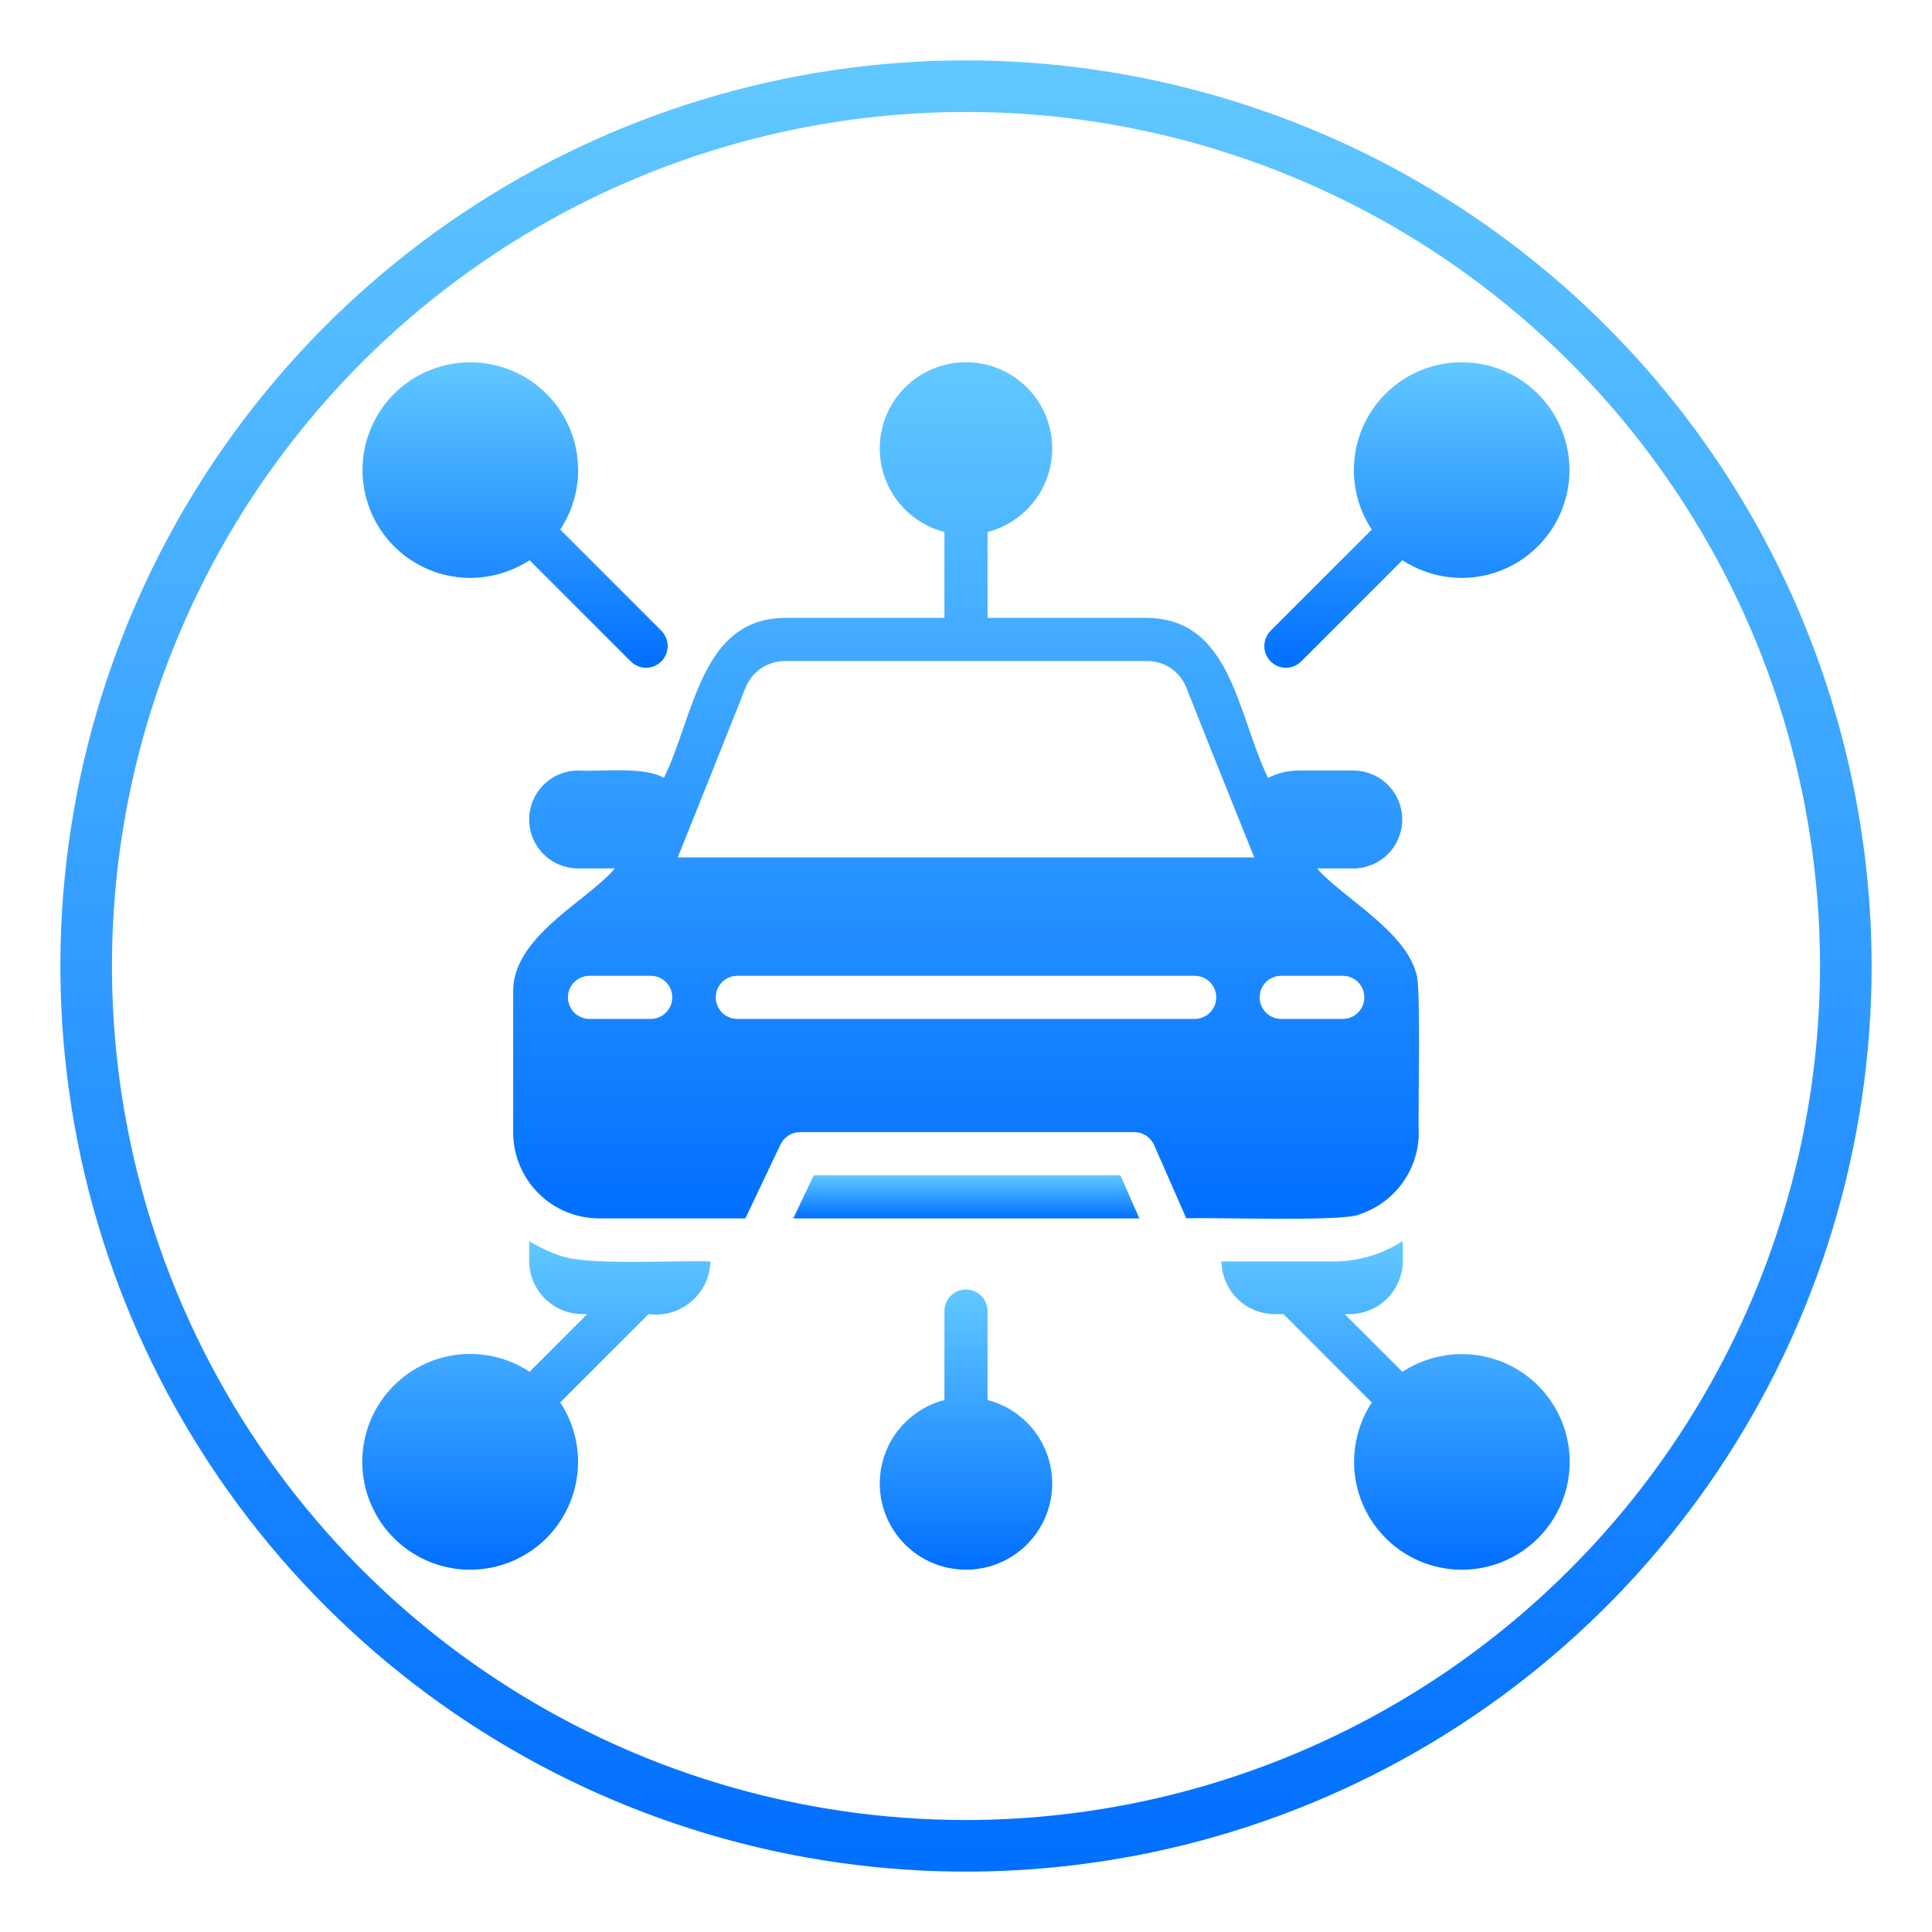 <svg width="68" height="68" viewBox="0 0 68 68" fill="none" xmlns="http://www.w3.org/2000/svg">
<path d="M16.546 20.34C17.289 20.339 18.016 20.123 18.64 19.718L22.207 23.285C22.351 23.425 22.544 23.504 22.745 23.505C22.895 23.503 23.041 23.457 23.164 23.373C23.288 23.289 23.384 23.171 23.442 23.033C23.499 22.895 23.515 22.743 23.487 22.596C23.459 22.45 23.388 22.314 23.284 22.207L19.718 18.64C20.184 17.936 20.402 17.096 20.337 16.254C20.272 15.411 19.927 14.615 19.358 13.99C18.789 13.366 18.028 12.949 17.195 12.806C16.363 12.663 15.506 12.803 14.761 13.201C14.017 13.601 13.427 14.237 13.085 15.009C12.742 15.782 12.668 16.646 12.873 17.466C13.078 18.285 13.55 19.013 14.215 19.534C14.881 20.055 15.701 20.338 16.546 20.34Z" fill="url(#paint0_linear_325_214)"/>
<path d="M34.758 49.276V46.142C34.758 45.941 34.678 45.749 34.535 45.607C34.393 45.465 34.2 45.386 34 45.386C33.799 45.386 33.606 45.465 33.464 45.607C33.322 45.749 33.242 45.941 33.241 46.142V49.276C32.526 49.461 31.903 49.9 31.488 50.511C31.074 51.123 30.896 51.864 30.989 52.597C31.083 53.329 31.44 54.003 31.994 54.491C32.548 54.979 33.261 55.248 34 55.248C34.738 55.248 35.451 54.979 36.005 54.491C36.56 54.003 36.917 53.329 37.01 52.597C37.103 51.864 36.926 51.123 36.511 50.511C36.097 49.9 35.474 49.461 34.758 49.276Z" fill="url(#paint1_linear_325_214)"/>
<path d="M51.454 47.66C50.71 47.661 49.983 47.877 49.359 48.282L47.329 46.252H47.492C47.74 46.252 47.984 46.203 48.213 46.109C48.441 46.014 48.649 45.876 48.823 45.701C48.998 45.526 49.137 45.319 49.231 45.09C49.326 44.862 49.374 44.617 49.374 44.37V43.679C48.646 44.15 47.798 44.4 46.931 44.4L42.992 44.4C43 44.894 43.202 45.366 43.554 45.712C43.906 46.059 44.38 46.253 44.874 46.252H45.174L48.282 49.36C47.877 49.983 47.661 50.711 47.659 51.454C47.659 52.205 47.882 52.938 48.299 53.562C48.716 54.186 49.308 54.672 50.002 54.96C50.695 55.247 51.458 55.322 52.194 55.176C52.93 55.029 53.606 54.668 54.137 54.137C54.667 53.606 55.029 52.93 55.175 52.194C55.322 51.458 55.246 50.695 54.959 50.002C54.672 49.309 54.186 48.716 53.562 48.299C52.938 47.882 52.204 47.66 51.454 47.66Z" fill="url(#paint2_linear_325_214)"/>
<path d="M45.254 23.505C45.455 23.504 45.648 23.425 45.793 23.285L49.359 19.718C49.983 20.123 50.71 20.339 51.454 20.34C52.299 20.338 53.119 20.055 53.784 19.534C54.449 19.013 54.922 18.285 55.127 17.466C55.332 16.646 55.257 15.782 54.915 15.009C54.573 14.237 53.983 13.601 53.238 13.201C52.493 12.802 51.637 12.663 50.804 12.806C49.971 12.949 49.21 13.366 48.641 13.99C48.072 14.615 47.728 15.411 47.663 16.254C47.597 17.096 47.815 17.936 48.282 18.64L44.715 22.207C44.611 22.314 44.541 22.45 44.513 22.597C44.485 22.743 44.5 22.895 44.558 23.033C44.615 23.171 44.711 23.289 44.835 23.373C44.959 23.457 45.104 23.503 45.254 23.505Z" fill="url(#paint3_linear_325_214)"/>
<path d="M28.642 41.365L27.921 42.883H40.101L39.434 41.365H28.642Z" fill="url(#paint4_linear_325_214)"/>
<path d="M47.857 42.738C48.46 42.539 48.986 42.154 49.359 41.639C49.732 41.125 49.934 40.506 49.936 39.87C49.9 39.371 50.022 34.631 49.853 34.285C49.461 32.751 47.223 31.573 46.354 30.566L47.652 30.566C48.105 30.561 48.538 30.377 48.857 30.055C49.176 29.732 49.355 29.297 49.355 28.843C49.355 28.39 49.176 27.955 48.857 27.632C48.538 27.31 48.105 27.126 47.652 27.121H45.717C45.34 27.121 44.968 27.209 44.632 27.379C43.559 25.199 43.355 21.774 40.374 21.748L34.758 21.748V18.724C35.474 18.539 36.097 18.1 36.512 17.488C36.927 16.877 37.104 16.135 37.011 15.402C36.918 14.669 36.561 13.995 36.006 13.507C35.452 13.019 34.739 12.749 34 12.749C33.261 12.749 32.547 13.019 31.993 13.507C31.439 13.995 31.081 14.669 30.988 15.402C30.895 16.135 31.073 16.877 31.487 17.488C31.902 18.1 32.525 18.539 33.241 18.724V21.748H27.625C24.659 21.77 24.437 25.198 23.368 27.379C22.675 26.964 21.117 27.165 20.348 27.121C19.891 27.121 19.453 27.302 19.129 27.625C18.806 27.948 18.625 28.387 18.625 28.843C18.625 29.3 18.806 29.738 19.129 30.061C19.453 30.385 19.891 30.566 20.348 30.566H21.645C20.65 31.735 17.968 32.998 18.063 34.99V39.87C18.066 40.667 18.383 41.431 18.946 41.995C19.509 42.559 20.272 42.878 21.069 42.883H26.236L27.473 40.28C27.535 40.151 27.632 40.042 27.753 39.965C27.873 39.889 28.013 39.848 28.156 39.847H39.926C40.072 39.847 40.215 39.889 40.338 39.969C40.46 40.048 40.557 40.162 40.617 40.295L41.755 42.883C42.381 42.833 47.353 43.017 47.857 42.738ZM22.913 35.863H20.735C20.536 35.859 20.346 35.778 20.207 35.636C20.067 35.494 19.989 35.303 19.989 35.104C19.989 34.905 20.067 34.714 20.207 34.572C20.346 34.43 20.536 34.349 20.735 34.345H22.913C23.112 34.348 23.303 34.429 23.443 34.571C23.583 34.713 23.662 34.904 23.662 35.104C23.662 35.304 23.583 35.495 23.443 35.637C23.303 35.779 23.112 35.86 22.913 35.863ZM42.059 35.863H25.948C25.747 35.862 25.555 35.782 25.413 35.64C25.272 35.497 25.192 35.305 25.192 35.104C25.192 34.903 25.272 34.711 25.413 34.569C25.555 34.426 25.747 34.346 25.948 34.345H42.059C42.258 34.348 42.449 34.429 42.589 34.571C42.729 34.713 42.808 34.904 42.808 35.104C42.808 35.304 42.729 35.495 42.589 35.637C42.449 35.779 42.258 35.86 42.059 35.863ZM23.854 30.179C23.861 30.171 26.001 24.821 26.252 24.176C26.366 23.906 26.557 23.676 26.801 23.514C27.045 23.352 27.332 23.265 27.625 23.266H40.374C40.665 23.265 40.949 23.349 41.192 23.508C41.435 23.667 41.625 23.895 41.74 24.161C41.983 24.791 44.138 30.171 44.146 30.179H23.854ZM44.336 35.104C44.335 35.004 44.355 34.906 44.393 34.813C44.431 34.721 44.486 34.637 44.557 34.567C44.627 34.496 44.711 34.44 44.804 34.402C44.896 34.364 44.995 34.345 45.094 34.345H47.265C47.466 34.346 47.658 34.426 47.8 34.569C47.941 34.711 48.021 34.903 48.021 35.104C48.021 35.305 47.941 35.497 47.8 35.64C47.658 35.782 47.466 35.862 47.265 35.863H45.094C44.995 35.863 44.896 35.844 44.804 35.806C44.711 35.768 44.628 35.712 44.557 35.642C44.486 35.571 44.431 35.487 44.393 35.395C44.355 35.303 44.335 35.204 44.336 35.104Z" fill="url(#paint5_linear_325_214)"/>
<path d="M19.695 44.188C19.32 44.06 18.961 43.89 18.625 43.679V44.37C18.625 44.617 18.674 44.862 18.768 45.09C18.863 45.319 19.001 45.526 19.176 45.701C19.351 45.876 19.558 46.014 19.787 46.109C20.015 46.203 20.26 46.252 20.507 46.252H20.67L18.64 48.282C17.855 47.764 16.905 47.555 15.975 47.697C15.045 47.839 14.201 48.322 13.606 49.05C13.011 49.779 12.708 50.703 12.756 51.643C12.803 52.582 13.198 53.471 13.863 54.136C14.528 54.801 15.417 55.196 16.357 55.244C17.296 55.291 18.22 54.988 18.949 54.394C19.678 53.799 20.16 52.955 20.302 52.025C20.444 51.094 20.236 50.145 19.718 49.36L22.825 46.252C23.093 46.288 23.365 46.267 23.623 46.192C23.882 46.116 24.122 45.986 24.328 45.812C24.534 45.637 24.701 45.421 24.818 45.178C24.934 44.935 24.999 44.67 25.007 44.4C23.957 44.344 20.657 44.568 19.695 44.188Z" fill="url(#paint6_linear_325_214)"/>
<path d="M34 2.125C27.696 2.125 21.533 3.994 16.291 7.497C11.049 10.999 6.964 15.978 4.551 21.802C2.139 27.626 1.508 34.035 2.737 40.218C3.967 46.402 7.003 52.081 11.461 56.539C15.919 60.997 21.598 64.033 27.782 65.263C33.965 66.492 40.374 65.861 46.198 63.449C52.022 61.036 57.001 56.951 60.503 51.709C64.006 46.467 65.875 40.304 65.875 34C65.865 25.549 62.504 17.447 56.529 11.472C50.553 5.496 42.451 2.135 34 2.125ZM34 64.059C28.055 64.059 22.243 62.297 17.3 58.993C12.357 55.691 8.504 50.996 6.229 45.503C3.954 40.011 3.358 33.967 4.518 28.136C5.678 22.305 8.541 16.949 12.745 12.745C16.949 8.541 22.305 5.678 28.136 4.518C33.967 3.358 40.011 3.954 45.503 6.229C50.996 8.504 55.691 12.357 58.993 17.3C62.297 22.243 64.059 28.055 64.059 34C64.05 41.969 60.881 49.61 55.245 55.245C49.61 60.881 41.969 64.05 34 64.059Z" fill="url(#paint7_linear_325_214)"/>
<defs>
<linearGradient id="paint0_linear_325_214" x1="18.13" y1="12.752" x2="18.13" y2="23.505" gradientUnits="userSpaceOnUse">
<stop stop-color="#61C8FF"/>
<stop offset="1" stop-color="#016FFF"/>
</linearGradient>
<linearGradient id="paint1_linear_325_214" x1="34" y1="45.386" x2="34" y2="55.248" gradientUnits="userSpaceOnUse">
<stop stop-color="#61C8FF"/>
<stop offset="1" stop-color="#016FFF"/>
</linearGradient>
<linearGradient id="paint2_linear_325_214" x1="49.12" y1="43.679" x2="49.12" y2="55.248" gradientUnits="userSpaceOnUse">
<stop stop-color="#61C8FF"/>
<stop offset="1" stop-color="#016FFF"/>
</linearGradient>
<linearGradient id="paint3_linear_325_214" x1="49.87" y1="12.752" x2="49.87" y2="23.505" gradientUnits="userSpaceOnUse">
<stop stop-color="#61C8FF"/>
<stop offset="1" stop-color="#016FFF"/>
</linearGradient>
<linearGradient id="paint4_linear_325_214" x1="34.011" y1="41.365" x2="34.011" y2="42.883" gradientUnits="userSpaceOnUse">
<stop stop-color="#61C8FF"/>
<stop offset="1" stop-color="#016FFF"/>
</linearGradient>
<linearGradient id="paint5_linear_325_214" x1="34.003" y1="12.749" x2="34.003" y2="42.897" gradientUnits="userSpaceOnUse">
<stop stop-color="#61C8FF"/>
<stop offset="1" stop-color="#016FFF"/>
</linearGradient>
<linearGradient id="paint6_linear_325_214" x1="18.879" y1="43.679" x2="18.879" y2="55.248" gradientUnits="userSpaceOnUse">
<stop stop-color="#61C8FF"/>
<stop offset="1" stop-color="#016FFF"/>
</linearGradient>
<linearGradient id="paint7_linear_325_214" x1="34" y1="2.125" x2="34" y2="65.875" gradientUnits="userSpaceOnUse">
<stop stop-color="#61C8FF"/>
<stop offset="1" stop-color="#016FFF"/>
</linearGradient>
</defs>
</svg>
